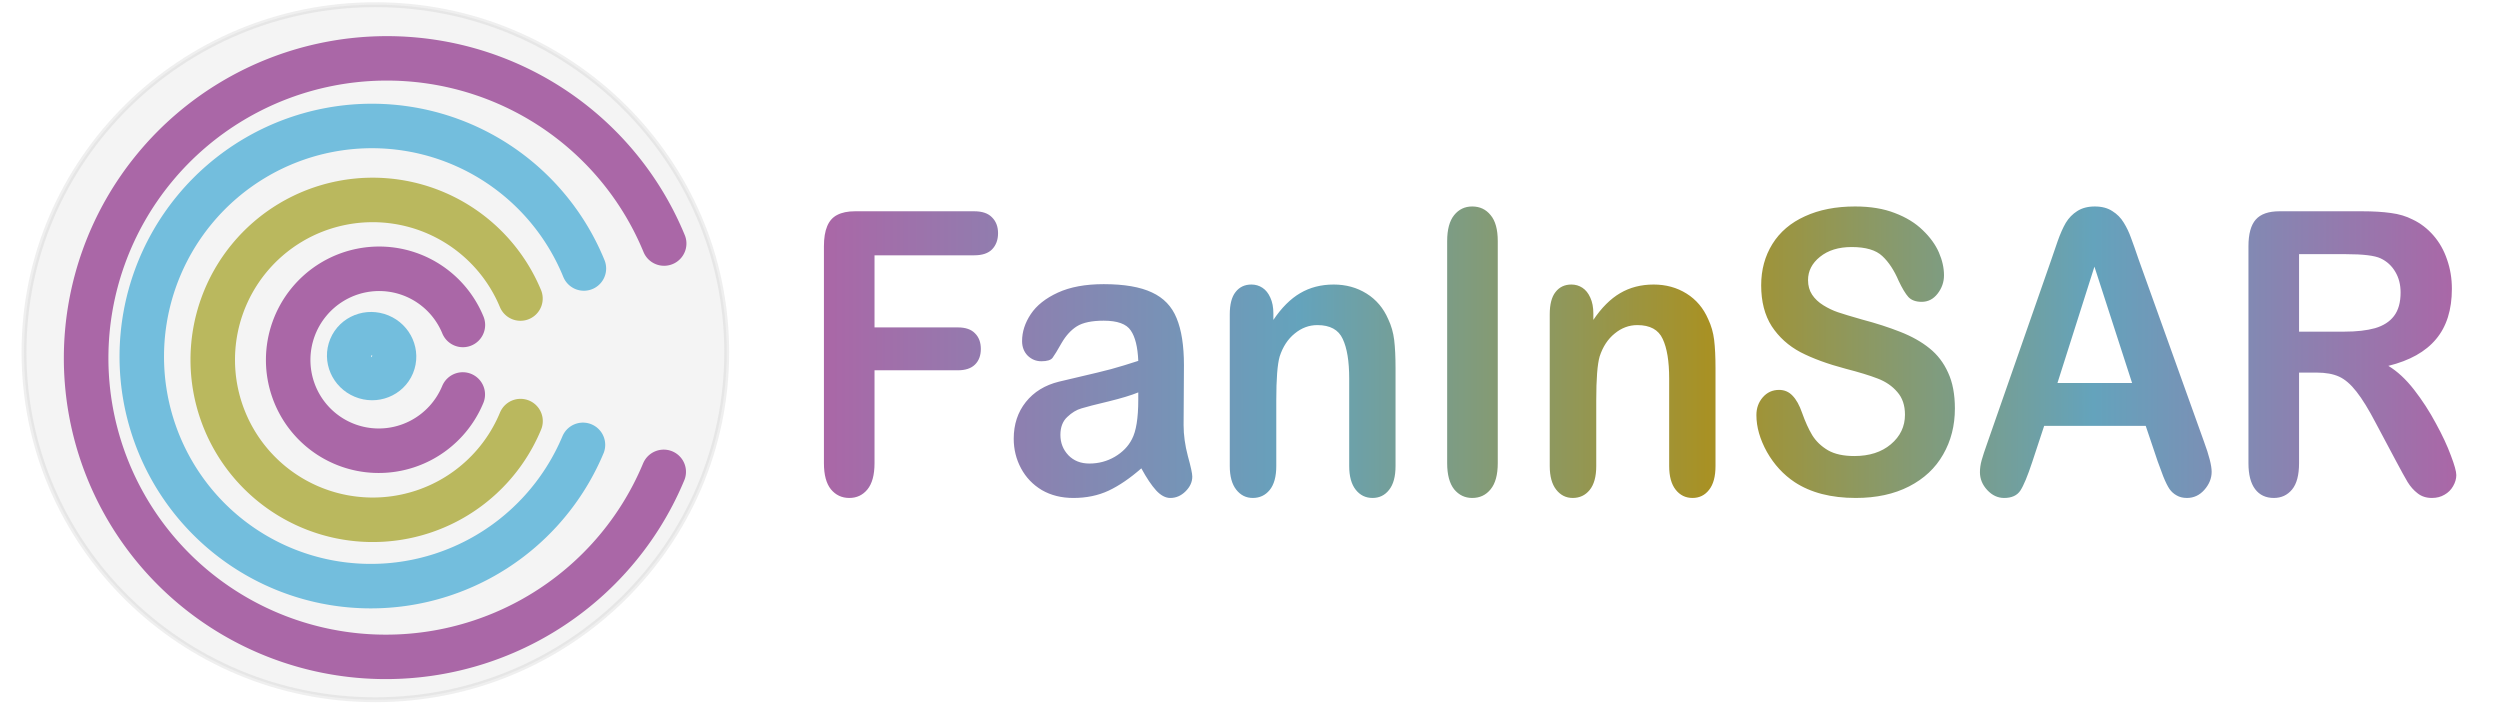 <?xml version="1.0" encoding="UTF-8" standalone="no"?>
<svg
   width="1530pt"
   height="432pt"
   viewBox="0 0 1530 432"
   version="1.1"
   id="svg11"
   sodipodi:docname="logo.svg"
   inkscape:version="1.3 (0e150ed6c4, 2023-07-21)"
   inkscape:export-filename="logo.png"
   inkscape:export-xdpi="96"
   inkscape:export-ydpi="96"
   xmlns:inkscape="http://www.inkscape.org/namespaces/inkscape"
   xmlns:sodipodi="http://sodipodi.sourceforge.net/DTD/sodipodi-0.dtd"
   xmlns:xlink="http://www.w3.org/1999/xlink"
   xmlns="http://www.w3.org/2000/svg"
   xmlns:svg="http://www.w3.org/2000/svg"
   xmlns:rdf="http://www.w3.org/1999/02/22-rdf-syntax-ns#"
   xmlns:cc="http://creativecommons.org/ns#"
   xmlns:dc="http://purl.org/dc/elements/1.1/">
  <sodipodi:namedview
     id="namedview11"
     pagecolor="#ffffff"
     bordercolor="#999999"
     borderopacity="1"
     inkscape:showpageshadow="2"
     inkscape:pageopacity="0"
     inkscape:pagecheckerboard="0"
     inkscape:deskcolor="#d1d1d1"
     inkscape:document-units="pt"
     inkscape:zoom="0.7730035"
     inkscape:cx="904.91181"
     inkscape:cy="271.02076"
     inkscape:window-width="3072"
     inkscape:window-height="1622"
     inkscape:window-x="4597"
     inkscape:window-y="-11"
     inkscape:window-maximized="1"
     inkscape:current-layer="svg11"
     showguides="true">
    <sodipodi:guide
       position="232.13,416.719"
       orientation="0,-1"
       id="guide13"
       inkscape:locked="false" />
    <sodipodi:guide
       position="226.756,258.187"
       orientation="1,0"
       id="guide14"
       inkscape:locked="false" />
    <sodipodi:guide
       position="231.039,23.771"
       orientation="0,-1"
       id="guide15"
       inkscape:locked="false" />
    <sodipodi:guide
       position="-122.614,215.03"
       orientation="0,-1"
       id="guide1"
       inkscape:locked="false" />
  </sodipodi:namedview>
  <defs
     id="defs1">
    <linearGradient
       id="linearGradient1"
       inkscape:collect="always">
      <stop
         style="stop-color:#aa67a7;stop-opacity:1;"
         offset="0.001"
         id="stop1" />
      <stop
         style="stop-color:#64a3bc;stop-opacity:1;"
         offset="0.292"
         id="stop3" />
      <stop
         style="stop-color:#a89124;stop-opacity:1;"
         offset="0.542"
         id="stop2" />
      <stop
         style="stop-color:#64a3bc;stop-opacity:1;"
         offset="0.778"
         id="stop4" />
      <stop
         style="stop-color:#aa67a7;stop-opacity:1;"
         offset="1"
         id="stop5" />
    </linearGradient>
    <style
       type="text/css"
       id="style1">*{stroke-linejoin: round; stroke-linecap: butt}</style>
    <filter
       style="color-interpolation-filters:sRGB"
       inkscape:label="Drop Shadow"
       id="filter162"
       x="-0.046"
       y="-0.046"
       width="1.111"
       height="1.111">
      <feFlood
         result="flood"
         in="SourceGraphic"
         flood-opacity="0.498"
         flood-color="rgb(0,0,0)"
         id="feFlood161" />
      <feGaussianBlur
         result="blur"
         in="SourceGraphic"
         stdDeviation="6"
         id="feGaussianBlur161" />
      <feOffset
         result="offset"
         in="blur"
         dx="6"
         dy="6"
         id="feOffset161" />
      <feComposite
         result="comp1"
         operator="in"
         in="flood"
         in2="offset"
         id="feComposite161" />
      <feComposite
         result="comp2"
         operator="over"
         in="SourceGraphic"
         in2="comp1"
         id="feComposite162" />
    </filter>
    <filter
       style="color-interpolation-filters:sRGB"
       inkscape:label="Drop Shadow"
       id="filter164"
       x="-0.127"
       y="-0.127"
       width="1.308"
       height="1.308">
      <feFlood
         result="flood"
         in="SourceGraphic"
         flood-opacity="0.498"
         flood-color="rgb(0,0,0)"
         id="feFlood162" />
      <feGaussianBlur
         result="blur"
         in="SourceGraphic"
         stdDeviation="6"
         id="feGaussianBlur162" />
      <feOffset
         result="offset"
         in="blur"
         dx="6"
         dy="6"
         id="feOffset162" />
      <feComposite
         result="comp1"
         operator="in"
         in="flood"
         in2="offset"
         id="feComposite163" />
      <feComposite
         result="comp2"
         operator="over"
         in="SourceGraphic"
         in2="comp1"
         id="feComposite164" />
    </filter>
    <filter
       style="color-interpolation-filters:sRGB"
       inkscape:label="Drop Shadow"
       id="filter169"
       x="-0.012"
       y="-0.012"
       width="1.028"
       height="1.028">
      <feFlood
         result="flood"
         in="SourceGraphic"
         flood-opacity="0.498"
         flood-color="rgb(0,0,0)"
         id="feFlood168" />
      <feGaussianBlur
         result="blur"
         in="SourceGraphic"
         stdDeviation="1"
         id="feGaussianBlur168" />
      <feOffset
         result="offset"
         in="blur"
         dx="1"
         dy="1"
         id="feOffset168" />
      <feComposite
         result="comp1"
         operator="in"
         in="flood"
         in2="offset"
         id="feComposite168" />
      <feComposite
         result="comp2"
         operator="over"
         in="SourceGraphic"
         in2="comp1"
         id="feComposite169" />
    </filter>
    <filter
       style="color-interpolation-filters:sRGB"
       inkscape:label="Drop Shadow"
       id="filter174"
       x="-0.04"
       y="-0.04"
       width="1.097"
       height="1.097">
      <feFlood
         result="flood"
         in="SourceGraphic"
         flood-opacity="0.498"
         flood-color="rgb(0,0,0)"
         id="feFlood173" />
      <feGaussianBlur
         result="blur"
         in="SourceGraphic"
         stdDeviation="3"
         id="feGaussianBlur173" />
      <feOffset
         result="offset"
         in="blur"
         dx="3"
         dy="3"
         id="feOffset173" />
      <feComposite
         result="comp1"
         operator="in"
         in="flood"
         in2="offset"
         id="feComposite173" />
      <feComposite
         result="comp2"
         operator="over"
         in="SourceGraphic"
         in2="comp1"
         id="feComposite174" />
    </filter>
    <filter
       style="color-interpolation-filters:sRGB"
       inkscape:label="Drop Shadow"
       id="filter179"
       x="-0.062"
       y="-0.062"
       width="1.146"
       height="1.146">
      <feFlood
         result="flood"
         in="SourceGraphic"
         flood-opacity="0.498"
         flood-color="rgb(0,0,0)"
         id="feFlood178" />
      <feGaussianBlur
         result="blur"
         in="SourceGraphic"
         stdDeviation="1"
         id="feGaussianBlur178" />
      <feOffset
         result="offset"
         in="blur"
         dx="1"
         dy="1"
         id="feOffset178" />
      <feComposite
         result="comp1"
         operator="in"
         in="flood"
         in2="offset"
         id="feComposite178" />
      <feComposite
         result="comp2"
         operator="over"
         in="SourceGraphic"
         in2="comp1"
         id="feComposite179" />
    </filter>
    <filter
       style="color-interpolation-filters:sRGB"
       inkscape:label="Drop Shadow"
       id="filter105"
       x="-0.071"
       y="-0.071"
       width="1.165"
       height="1.165">
      <feFlood
         result="flood"
         in="SourceGraphic"
         flood-opacity="0.498"
         flood-color="rgb(0,0,0)"
         id="feFlood103" />
      <feGaussianBlur
         result="blur"
         in="SourceGraphic"
         stdDeviation="1"
         id="feGaussianBlur103" />
      <feOffset
         result="offset"
         in="blur"
         dx="1"
         dy="1"
         id="feOffset103" />
      <feComposite
         result="comp1"
         operator="in"
         in="flood"
         in2="offset"
         id="feComposite104" />
      <feComposite
         result="comp2"
         operator="over"
         in="SourceGraphic"
         in2="comp1"
         id="feComposite105" />
    </filter>
    <clipPath
       id="p7d126f1e7e">
      <rect
         x="55.08"
         y="51.84"
         width="332.64"
         height="332.64"
         id="rect11-1" />
    </clipPath>
    <filter
       style="color-interpolation-filters:sRGB"
       inkscape:label="Drop Shadow"
       id="filter89"
       x="-0.134"
       y="-0.134"
       width="1.323"
       height="1.323">
      <feFlood
         result="flood"
         in="SourceGraphic"
         flood-opacity="0.498"
         flood-color="rgb(0,0,0)"
         id="feFlood87" />
      <feGaussianBlur
         result="blur"
         in="SourceGraphic"
         stdDeviation="6"
         id="feGaussianBlur87" />
      <feOffset
         result="offset"
         in="blur"
         dx="6"
         dy="6"
         id="feOffset87" />
      <feComposite
         result="comp1"
         operator="in"
         in="flood"
         in2="offset"
         id="feComposite88" />
      <feComposite
         result="comp2"
         operator="over"
         in="SourceGraphic"
         in2="comp1"
         id="feComposite89" />
    </filter>
    <clipPath
       id="clipPath1">
      <rect
         x="55.08"
         y="51.84"
         width="332.64"
         height="332.64"
         id="rect1" />
    </clipPath>
    <filter
       style="color-interpolation-filters:sRGB"
       inkscape:label="Drop Shadow"
       id="filter97"
       x="-0.04"
       y="-0.04"
       width="1.091"
       height="1.091">
      <feFlood
         result="flood"
         in="SourceGraphic"
         flood-opacity="0.498"
         flood-color="rgb(0,0,0)"
         id="feFlood96" />
      <feGaussianBlur
         result="blur"
         in="SourceGraphic"
         stdDeviation="2.87"
         id="feGaussianBlur96" />
      <feOffset
         result="offset"
         in="blur"
         dx="2"
         dy="2"
         id="feOffset96" />
      <feComposite
         result="comp1"
         operator="in"
         in="flood"
         in2="offset"
         id="feComposite96" />
      <feComposite
         result="comp2"
         operator="over"
         in="SourceGraphic"
         in2="comp1"
         id="feComposite97" />
    </filter>
    <clipPath
       id="clipPath2">
      <rect
         x="55.08"
         y="51.84"
         width="332.64"
         height="332.64"
         id="rect2" />
    </clipPath>
    <filter
       style="color-interpolation-filters:sRGB"
       inkscape:label="Drop Shadow"
       id="filter103"
       x="-0.01"
       y="-0.01"
       width="1.024"
       height="1.024">
      <feFlood
         result="flood"
         in="SourceGraphic"
         flood-opacity="0.498"
         flood-color="rgb(0,0,0)"
         id="feFlood102" />
      <feGaussianBlur
         result="blur"
         in="SourceGraphic"
         stdDeviation="1"
         id="feGaussianBlur102" />
      <feOffset
         result="offset"
         in="blur"
         dx="1"
         dy="1"
         id="feOffset102" />
      <feComposite
         result="comp1"
         operator="in"
         in="flood"
         in2="offset"
         id="feComposite102" />
      <feComposite
         result="comp2"
         operator="over"
         in="SourceGraphic"
         in2="comp1"
         id="feComposite103" />
    </filter>
    <clipPath
       id="clipPath3">
      <rect
         x="55.08"
         y="51.84"
         width="332.64"
         height="332.64"
         id="rect3" />
    </clipPath>
    <filter
       style="color-interpolation-filters:sRGB"
       inkscape:label="Drop Shadow"
       id="filter87"
       x="-0.047"
       y="-0.047"
       width="1.113"
       height="1.113">
      <feFlood
         result="flood"
         in="SourceGraphic"
         flood-opacity="0.498"
         flood-color="rgb(0,0,0)"
         id="feFlood86" />
      <feGaussianBlur
         result="blur"
         in="SourceGraphic"
         stdDeviation="6"
         id="feGaussianBlur86" />
      <feOffset
         result="offset"
         in="blur"
         dx="6"
         dy="6"
         id="feOffset86" />
      <feComposite
         result="comp1"
         operator="in"
         in="flood"
         in2="offset"
         id="feComposite86" />
      <feComposite
         result="comp2"
         operator="over"
         in="SourceGraphic"
         in2="comp1"
         id="feComposite87" />
    </filter>
    <clipPath
       id="clipPath4">
      <rect
         x="55.08"
         y="51.84"
         width="332.64"
         height="332.64"
         id="rect4" />
    </clipPath>
    <clipPath
       id="clipPath5">
      <rect
         x="55.08"
         y="51.84"
         width="332.64"
         height="332.64"
         id="rect5" />
    </clipPath>
    <clipPath
       id="clipPath6">
      <rect
         x="55.08"
         y="51.84"
         width="332.64"
         height="332.64"
         id="rect6" />
    </clipPath>
    <filter
       style="color-interpolation-filters:sRGB"
       inkscape:label="Drop Shadow"
       id="filter15"
       x="-0.076"
       y="-0.076"
       width="1.169"
       height="1.155">
      <feFlood
         result="flood"
         in="SourceGraphic"
         flood-opacity="0.498"
         flood-color="rgb(0,0,0)"
         id="feFlood14" />
      <feGaussianBlur
         result="blur"
         in="SourceGraphic"
         stdDeviation="6"
         id="feGaussianBlur14" />
      <feOffset
         result="offset"
         in="blur"
         dx="6"
         dy="1"
         id="feOffset14" />
      <feComposite
         result="comp1"
         operator="in"
         in="flood"
         in2="offset"
         id="feComposite14" />
      <feComposite
         result="comp2"
         operator="over"
         in="SourceGraphic"
         in2="comp1"
         id="feComposite15" />
    </filter>
    <filter
       style="color-interpolation-filters:sRGB"
       inkscape:label="Drop Shadow"
       id="filter17"
       x="-0.252"
       y="-0.251"
       width="1.558"
       height="1.512">
      <feFlood
         result="flood"
         in="SourceGraphic"
         flood-opacity="0.498"
         flood-color="rgb(0,0,0)"
         id="feFlood15" />
      <feGaussianBlur
         result="blur"
         in="SourceGraphic"
         stdDeviation="6"
         id="feGaussianBlur15" />
      <feOffset
         result="offset"
         in="blur"
         dx="6"
         dy="1"
         id="feOffset15" />
      <feComposite
         result="comp1"
         operator="in"
         in="flood"
         in2="offset"
         id="feComposite16" />
      <feComposite
         result="comp2"
         operator="over"
         in="SourceGraphic"
         in2="comp1"
         id="feComposite17" />
    </filter>
    <filter
       style="color-interpolation-filters:sRGB"
       inkscape:label="Drop Shadow"
       id="filter21"
       x="-0.057"
       y="-0.057"
       width="1.118"
       height="1.117">
      <feFlood
         result="flood"
         in="SourceGraphic"
         flood-opacity="0.498"
         flood-color="rgb(0,0,0)"
         id="feFlood20" />
      <feGaussianBlur
         result="blur"
         in="SourceGraphic"
         stdDeviation="1"
         id="feGaussianBlur20" />
      <feOffset
         result="offset"
         in="blur"
         dx="1"
         dy="1"
         id="feOffset20" />
      <feComposite
         result="comp1"
         operator="in"
         in="flood"
         in2="offset"
         id="feComposite20" />
      <feComposite
         result="comp2"
         operator="over"
         in="SourceGraphic"
         in2="comp1"
         id="feComposite21" />
    </filter>
    <filter
       style="color-interpolation-filters:sRGB"
       inkscape:label="Drop Shadow"
       id="filter26"
       x="-0.1"
       y="-0.1"
       width="1.213"
       height="1.213">
      <feFlood
         result="flood"
         in="SourceGraphic"
         flood-opacity="0.498"
         flood-color="rgb(0,0,0)"
         id="feFlood25" />
      <feGaussianBlur
         result="blur"
         in="SourceGraphic"
         stdDeviation="2.5"
         id="feGaussianBlur25" />
      <feOffset
         result="offset"
         in="blur"
         dx="2.5"
         dy="2.5"
         id="feOffset25" />
      <feComposite
         result="comp1"
         operator="in"
         in="flood"
         in2="offset"
         id="feComposite25" />
      <feComposite
         result="comp2"
         operator="over"
         in="SourceGraphic"
         in2="comp1"
         id="feComposite26" />
    </filter>
    <linearGradient
       inkscape:collect="always"
       xlink:href="#linearGradient1"
       id="linearGradient7"
       x1="532.198"
       y1="-96.629"
       x2="1593.476"
       y2="-96.629"
       gradientUnits="userSpaceOnUse"
       gradientTransform="matrix(0.941,0,0,1.062,3.262,318.207)" />
    <filter
       style="color-interpolation-filters:sRGB;"
       inkscape:label="Drop Shadow"
       id="filter10"
       x="-0.599"
       y="-0.62"
       width="2.234"
       height="2.277">
      <feFlood
         result="flood"
         in="SourceGraphic"
         flood-opacity="0.498"
         flood-color="rgb(0,0,0)"
         id="feFlood9" />
      <feGaussianBlur
         result="blur"
         in="SourceGraphic"
         stdDeviation="1"
         id="feGaussianBlur9" />
      <feOffset
         result="offset"
         in="blur"
         dx="1"
         dy="1"
         id="feOffset9" />
      <feComposite
         result="comp1"
         operator="in"
         in="flood"
         in2="offset"
         id="feComposite9" />
      <feComposite
         result="comp2"
         operator="over"
         in="SourceGraphic"
         in2="comp1"
         id="feComposite10" />
    </filter>
    <filter
       style="color-interpolation-filters:sRGB"
       inkscape:label="Drop Shadow"
       id="filter105-5"
       x="-0.071"
       y="-0.071"
       width="1.165"
       height="1.165">
      <feFlood
         result="flood"
         in="SourceGraphic"
         flood-opacity="0.498"
         flood-color="rgb(0,0,0)"
         id="feFlood103-7" />
      <feGaussianBlur
         result="blur"
         in="SourceGraphic"
         stdDeviation="1"
         id="feGaussianBlur103-4" />
      <feOffset
         result="offset"
         in="blur"
         dx="1"
         dy="1"
         id="feOffset103-4" />
      <feComposite
         result="comp1"
         operator="in"
         in="flood"
         in2="offset"
         id="feComposite104-4" />
      <feComposite
         result="comp2"
         operator="over"
         in="SourceGraphic"
         in2="comp1"
         id="feComposite105-7" />
    </filter>
    <filter
       style="color-interpolation-filters:sRGB"
       inkscape:label="Drop Shadow"
       id="filter17-3"
       x="-0.252"
       y="-0.251"
       width="1.558"
       height="1.512">
      <feFlood
         result="flood"
         in="SourceGraphic"
         flood-opacity="0.498"
         flood-color="rgb(0,0,0)"
         id="feFlood15-3" />
      <feGaussianBlur
         result="blur"
         in="SourceGraphic"
         stdDeviation="6"
         id="feGaussianBlur15-8" />
      <feOffset
         result="offset"
         in="blur"
         dx="6"
         dy="1"
         id="feOffset15-2" />
      <feComposite
         result="comp1"
         operator="in"
         in="flood"
         in2="offset"
         id="feComposite16-7" />
      <feComposite
         result="comp2"
         operator="over"
         in="SourceGraphic"
         in2="comp1"
         id="feComposite17-6" />
    </filter>
    <filter
       style="color-interpolation-filters:sRGB"
       inkscape:label="Drop Shadow"
       id="filter26-7"
       x="-0.1"
       y="-0.1"
       width="1.213"
       height="1.213">
      <feFlood
         result="flood"
         in="SourceGraphic"
         flood-opacity="0.498"
         flood-color="rgb(0,0,0)"
         id="feFlood25-7" />
      <feGaussianBlur
         result="blur"
         in="SourceGraphic"
         stdDeviation="2.5"
         id="feGaussianBlur25-6" />
      <feOffset
         result="offset"
         in="blur"
         dx="2.5"
         dy="2.5"
         id="feOffset25-4" />
      <feComposite
         result="comp1"
         operator="in"
         in="flood"
         in2="offset"
         id="feComposite25-1" />
      <feComposite
         result="comp2"
         operator="over"
         in="SourceGraphic"
         in2="comp1"
         id="feComposite26-4" />
    </filter>
    <filter
       style="color-interpolation-filters:sRGB"
       inkscape:label="Drop Shadow"
       id="filter21-6"
       x="-0.057"
       y="-0.057"
       width="1.118"
       height="1.117">
      <feFlood
         result="flood"
         in="SourceGraphic"
         flood-opacity="0.498"
         flood-color="rgb(0,0,0)"
         id="feFlood20-7" />
      <feGaussianBlur
         result="blur"
         in="SourceGraphic"
         stdDeviation="1"
         id="feGaussianBlur20-0" />
      <feOffset
         result="offset"
         in="blur"
         dx="1"
         dy="1"
         id="feOffset20-9" />
      <feComposite
         result="comp1"
         operator="in"
         in="flood"
         in2="offset"
         id="feComposite20-5" />
      <feComposite
         result="comp2"
         operator="over"
         in="SourceGraphic"
         in2="comp1"
         id="feComposite21-7" />
    </filter>
    <filter
       style="color-interpolation-filters:sRGB"
       inkscape:label="Drop Shadow"
       id="filter10-0"
       x="-0.599"
       y="-0.62"
       width="2.234"
       height="2.277">
      <feFlood
         result="flood"
         in="SourceGraphic"
         flood-opacity="0.498"
         flood-color="rgb(0,0,0)"
         id="feFlood9-8" />
      <feGaussianBlur
         result="blur"
         in="SourceGraphic"
         stdDeviation="1"
         id="feGaussianBlur9-1" />
      <feOffset
         result="offset"
         in="blur"
         dx="1"
         dy="1"
         id="feOffset9-0" />
      <feComposite
         result="comp1"
         operator="in"
         in="flood"
         in2="offset"
         id="feComposite9-9" />
      <feComposite
         result="comp2"
         operator="over"
         in="SourceGraphic"
         in2="comp1"
         id="feComposite10-8" />
    </filter>
    <filter
       style="color-interpolation-filters:sRGB"
       inkscape:label="Drop Shadow"
       id="filter15-1"
       x="-0.076"
       y="-0.076"
       width="1.169"
       height="1.155">
      <feFlood
         result="flood"
         in="SourceGraphic"
         flood-opacity="0.498"
         flood-color="rgb(0,0,0)"
         id="feFlood14-7" />
      <feGaussianBlur
         result="blur"
         in="SourceGraphic"
         stdDeviation="6"
         id="feGaussianBlur14-0" />
      <feOffset
         result="offset"
         in="blur"
         dx="6"
         dy="1"
         id="feOffset14-2" />
      <feComposite
         result="comp1"
         operator="in"
         in="flood"
         in2="offset"
         id="feComposite14-6" />
      <feComposite
         result="comp2"
         operator="over"
         in="SourceGraphic"
         in2="comp1"
         id="feComposite15-4" />
    </filter>
  </defs>
  <defs
     id="defs11">
    <clipPath
       id="pe4b23107bf">
      <rect
         x="55.08"
         y="51.84"
         width="332.64"
         height="332.64"
         id="rect11" />
    </clipPath>
  </defs>
  <g
     id="g7"
     sodipodi:insensitive="true"
     style="display:none">
    <g
       id="patch_3"
       style="fill:#ab69a8;fill-opacity:1;stroke:none;stroke-linecap:butt;stroke-linejoin:round;filter:url(#filter89)"
       transform="matrix(1.282,0,0,1.286,-57.345,-67.771)">
      <path
         d="m 275.221,218.16 c 0,-7.068 -1.392,-14.067 -4.097,-20.596 -2.705,-6.53 -6.669,-12.463 -11.667,-17.461 -4.998,-4.998 -10.931,-8.962 -17.461,-11.667 -6.53,-2.705 -13.529,-4.097 -20.596,-4.097 -7.068,0 -14.067,1.392 -20.596,4.097 -6.53,2.705 -12.463,6.669 -17.461,11.667 -4.998,4.998 -8.962,10.931 -11.667,17.461 -2.705,6.53 -4.097,13.529 -4.097,20.596 0,7.068 1.392,14.067 4.097,20.596 2.705,6.53 6.669,12.463 11.667,17.461 4.998,4.998 10.931,8.962 17.461,11.667 6.53,2.705 13.529,4.097 20.596,4.097 7.068,0 14.067,-1.392 20.596,-4.097 6.53,-2.705 12.463,-6.669 17.461,-11.667 4.998,-4.998 8.962,-10.931 11.667,-17.461 2.705,-6.53 4.097,-13.529 4.097,-20.596 m -20.557,0 c 0,4.368 -0.86,8.694 -2.532,12.73 -1.672,4.036 -4.122,7.703 -7.211,10.792 -3.089,3.089 -6.756,5.539 -10.792,7.211 -4.036,1.672 -8.361,2.532 -12.73,2.532 -4.368,0 -8.694,-0.86 -12.73,-2.532 -4.036,-1.672 -7.703,-4.122 -10.792,-7.211 -3.089,-3.089 -5.539,-6.756 -7.211,-10.792 -1.672,-4.036 -2.532,-8.361 -2.532,-12.73 0,-4.368 0.86,-8.694 2.532,-12.73 1.672,-4.036 4.122,-7.703 7.211,-10.792 3.089,-3.089 6.756,-5.539 10.792,-7.211 4.036,-1.672 8.361,-2.532 12.73,-2.532 4.368,0 8.694,0.86 12.73,2.532 4.036,1.672 7.703,4.122 10.792,7.211 3.089,3.089 5.539,6.756 7.211,10.792 1.672,4.036 2.532,8.361 2.532,12.73 z"
         clip-path="url(#p7d126f1e7e)"
         style="fill:#ab69a8;fill-opacity:1;stroke:none;stroke-linecap:butt;stroke-linejoin:miter"
         id="path3" />
    </g>
    <g
       id="patch_4"
       style="fill:#bab85e;fill-opacity:1;stroke:none;stroke-linecap:butt;stroke-linejoin:round;filter:url(#filter97)"
       transform="matrix(1.282,0,0,1.286,-57.345,-67.771)">
      <path
         d="m 308.485,218.16 c 0,-11.436 -2.253,-22.761 -6.629,-33.326 -4.376,-10.565 -10.791,-20.166 -18.878,-28.252 -8.086,-8.086 -17.687,-14.501 -28.252,-18.878 -10.565,-4.376 -21.89,-6.629 -33.326,-6.629 -11.436,0 -22.761,2.253 -33.326,6.629 -10.565,4.376 -20.166,10.791 -28.252,18.878 -8.086,8.086 -14.501,17.687 -18.878,28.252 -4.376,10.565 -6.629,21.89 -6.629,33.326 0,11.436 2.253,22.761 6.629,33.326 4.376,10.565 10.791,20.166 18.878,28.252 8.086,8.086 17.687,14.501 28.252,18.878 10.565,4.376 21.89,6.629 33.326,6.629 11.436,0 22.761,-2.253 33.326,-6.629 10.565,-4.376 20.166,-10.791 28.252,-18.878 8.086,-8.086 14.501,-17.687 18.878,-28.252 4.376,-10.565 6.629,-21.89 6.629,-33.326 m -20.557,0 c 0,8.736 -1.721,17.388 -5.064,25.459 -3.343,8.071 -8.244,15.406 -14.421,21.583 -6.178,6.178 -13.512,11.078 -21.583,14.421 -8.071,3.343 -16.723,5.064 -25.459,5.064 -8.736,0 -17.388,-1.721 -25.459,-5.064 -8.071,-3.343 -15.406,-8.244 -21.583,-14.421 -6.178,-6.178 -11.078,-13.512 -14.421,-21.583 -3.343,-8.071 -5.064,-16.723 -5.064,-25.459 0,-8.736 1.721,-17.388 5.064,-25.459 3.343,-8.071 8.244,-15.406 14.421,-21.583 6.178,-6.178 13.512,-11.078 21.583,-14.421 8.071,-3.343 16.723,-5.064 25.459,-5.064 8.736,0 17.388,1.721 25.459,5.064 8.071,3.343 15.406,8.244 21.583,14.421 6.178,6.178 11.078,13.512 14.421,21.583 3.343,8.071 5.064,16.723 5.064,25.459 z"
         clip-path="url(#p7d126f1e7e)"
         style="fill:#bab85e;fill-opacity:1;stroke:none;stroke-linecap:butt;stroke-linejoin:miter"
         id="path4" />
    </g>
    <g
       id="patch_5"
       style="fill:#74bfdf;fill-opacity:1;stroke:none;stroke-linecap:butt;stroke-linejoin:round;filter:url(#filter103)"
       transform="matrix(1.282,0,0,1.286,-57.345,-67.771)">
      <path
         d="m 341.749,218.16 c 0,-15.804 -3.113,-31.455 -9.161,-46.056 -6.048,-14.601 -14.913,-27.869 -26.088,-39.044 -11.175,-11.175 -24.443,-20.04 -39.044,-26.088 -14.601,-6.048 -30.252,-9.161 -46.056,-9.161 -15.804,0 -31.455,3.113 -46.056,9.161 -14.601,6.048 -27.869,14.913 -39.044,26.088 -11.175,11.175 -20.04,24.443 -26.088,39.044 -6.048,14.601 -9.161,30.252 -9.161,46.056 0,15.804 3.113,31.455 9.161,46.056 6.048,14.601 14.913,27.869 26.088,39.044 11.175,11.175 24.443,20.04 39.044,26.088 14.601,6.048 30.252,9.161 46.056,9.161 15.804,0 31.455,-3.113 46.056,-9.161 14.601,-6.048 27.869,-14.913 39.044,-26.088 11.175,-11.175 20.04,-24.443 26.088,-39.044 6.048,-14.601 9.161,-30.252 9.161,-46.056 m -20.557,0 c 0,13.105 -2.581,26.082 -7.596,38.189 -5.015,12.107 -12.366,23.109 -21.632,32.375 -9.266,9.266 -20.268,16.617 -32.375,21.632 -12.107,5.015 -25.084,7.596 -38.189,7.596 -13.105,0 -26.082,-2.581 -38.189,-7.596 -12.107,-5.015 -23.109,-12.366 -32.375,-21.632 -9.266,-9.266 -16.617,-20.268 -21.632,-32.375 -5.015,-12.107 -7.596,-25.084 -7.596,-38.189 0,-13.105 2.581,-26.082 7.596,-38.189 5.015,-12.107 12.366,-23.109 21.632,-32.375 9.266,-9.266 20.268,-16.617 32.375,-21.632 12.107,-5.015 25.084,-7.596 38.189,-7.596 13.105,0 26.082,2.581 38.189,7.596 12.107,5.015 23.109,12.366 32.375,21.632 9.266,9.266 16.617,20.268 21.632,32.375 5.015,12.107 7.596,25.084 7.596,38.189 z"
         clip-path="url(#p7d126f1e7e)"
         style="fill:#74bfdf;fill-opacity:1;stroke:none;stroke-linecap:butt;stroke-linejoin:miter"
         id="path5" />
    </g>
    <g
       id="patch_6"
       style="fill:#aa67a7;fill-opacity:1;stroke:none;stroke-linecap:butt;stroke-linejoin:round;filter:url(#filter87)"
       transform="matrix(1.282,0,0,1.286,-57.345,-67.771)">
      <path
         d="m 375.013,218.16 c 0,-20.172 -3.974,-40.148 -11.693,-58.785 C 355.6,140.738 344.285,123.803 330.021,109.539 315.757,95.275 298.822,83.96 280.185,76.24 261.548,68.52 241.572,64.547 221.4,64.547 c -20.172,0 -40.148,3.974 -58.785,11.693 -18.637,7.72 -35.572,19.035 -49.836,33.299 -14.264,14.264 -25.58,31.199 -33.299,49.836 -7.72,18.637 -11.693,38.613 -11.693,58.785 0,20.172 3.974,40.148 11.693,58.785 7.72,18.637 19.035,35.572 33.299,49.836 14.264,14.264 31.199,25.58 49.836,33.299 18.637,7.72 38.613,11.693 58.785,11.693 20.172,0 40.148,-3.974 58.785,-11.693 18.637,-7.72 35.572,-19.035 49.836,-33.299 14.264,-14.264 25.58,-31.199 33.299,-49.836 7.72,-18.637 11.693,-38.613 11.693,-58.785 m -20.557,0 c 0,17.473 -3.442,34.776 -10.128,50.918 -6.687,16.143 -16.488,30.811 -28.843,43.166 -12.355,12.355 -27.024,22.156 -43.166,28.843 -16.143,6.687 -33.446,10.128 -50.918,10.128 -17.473,0 -34.776,-3.442 -50.918,-10.128 C 154.339,334.401 139.67,324.6 127.315,312.245 114.96,299.89 105.159,285.221 98.472,269.078 91.786,252.936 88.344,235.633 88.344,218.16 c 0,-17.473 3.442,-34.776 10.128,-50.918 C 105.159,151.099 114.96,136.43 127.315,124.075 139.67,111.72 154.339,101.919 170.482,95.232 186.624,88.546 203.927,85.104 221.4,85.104 c 17.473,0 34.776,3.442 50.918,10.128 16.143,6.687 30.811,16.488 43.166,28.843 12.355,12.355 22.156,27.024 28.843,43.166 6.687,16.143 10.128,33.446 10.128,50.918 z"
         clip-path="url(#p7d126f1e7e)"
         style="fill:#aa67a7;fill-opacity:1;stroke:none;stroke-linecap:butt;stroke-linejoin:miter"
         id="path6" />
    </g>
    <g
       id="patch_10"
       style="stroke-linecap:butt;stroke-linejoin:round"
       transform="matrix(1.282,0,0,1.286,-57.345,-67.771)">
      <path
         d="m 508.069,218.16 c 0,-37.645 -7.415,-74.924 -21.821,-109.704 C 471.842,73.677 450.725,42.073 424.106,15.454 397.487,-11.165 365.883,-32.282 331.104,-46.688 296.324,-61.094 259.045,-68.509 221.4,-68.509 c -37.645,0 -74.924,7.415 -109.704,21.821 -34.779,14.406 -66.383,35.523 -93.002,62.142 -26.619,26.619 -47.736,58.223 -62.142,93.002 -14.406,34.779 -21.821,72.058 -21.821,109.704 0,37.645 7.415,74.924 21.821,109.704 14.406,34.779 35.523,66.383 62.142,93.002 26.619,26.619 58.223,47.736 93.002,62.142 34.779,14.406 72.058,21.821 109.704,21.821 37.645,0 74.924,-7.415 109.704,-21.821 34.779,-14.406 66.383,-35.523 93.002,-62.142 26.619,-26.619 47.736,-58.223 62.142,-93.002 14.406,-34.779 21.821,-72.058 21.821,-109.704 m -20.557,0 c 0,34.946 -6.883,69.551 -20.257,101.837 -13.373,32.285 -32.976,61.623 -57.686,86.333 -24.71,24.71 -54.048,44.313 -86.333,57.686 C 290.951,477.389 256.346,484.272 221.4,484.272 c -34.946,0 -69.551,-6.883 -101.837,-20.257 C 87.278,450.642 57.941,431.04 33.23,406.33 8.52,381.619 -11.082,352.282 -24.455,319.997 -37.828,287.711 -44.712,253.106 -44.712,218.16 c 0,-34.946 6.884,-69.551 20.257,-101.837 C -11.082,84.038 8.52,54.701 33.23,29.99 57.941,5.28 87.278,-14.322 119.563,-27.695 151.849,-41.068 186.454,-47.952 221.4,-47.952 c 34.946,0 69.551,6.884 101.837,20.257 32.285,13.373 61.623,32.976 86.333,57.686 24.71,24.71 44.313,54.048 57.686,86.333 C 480.628,148.609 487.512,183.214 487.512,218.16 Z"
         clip-path="url(#p7d126f1e7e)"
         style="fill:#e1bd17;stroke:#e1bd17;stroke-linecap:butt;stroke-linejoin:miter"
         id="path10" />
    </g>
    <g
       id="patch_11"
       style="stroke-linecap:butt;stroke-linejoin:round"
       transform="matrix(1.282,0,0,1.286,-57.345,-67.771)">
      <path
         d="m 541.333,218.16 c 0,-42.013 -8.276,-83.618 -24.353,-122.433 C 500.902,56.912 477.335,21.641 447.627,-8.067 417.919,-37.775 382.648,-61.342 343.833,-77.42 305.018,-93.497 263.413,-101.773 221.4,-101.773 c -42.013,0 -83.618,8.276 -122.433,24.353 -38.815,16.078 -74.086,39.645 -103.794,69.353 -29.708,29.708 -53.275,64.979 -69.353,103.794 C -90.257,134.542 -98.533,176.147 -98.533,218.16 c 0,42.013 8.276,83.618 24.353,122.433 16.078,38.815 39.645,74.086 69.353,103.794 29.708,29.708 64.979,53.275 103.794,69.353 38.815,16.078 80.42,24.353 122.433,24.353 42.013,0 83.618,-8.276 122.433,-24.353 38.815,-16.078 74.086,-39.645 103.794,-69.353 29.708,-29.708 53.275,-64.979 69.353,-103.794 16.078,-38.815 24.353,-80.42 24.353,-122.433 m -20.557,0 c 0,39.314 -7.744,78.245 -22.789,114.566 -15.045,36.321 -37.098,69.326 -64.897,97.125 -27.799,27.799 -60.803,49.852 -97.125,64.897 C 299.645,509.792 260.714,517.536 221.4,517.536 c -39.314,0 -78.245,-7.744 -114.566,-22.789 C 70.513,479.703 37.508,457.65 9.709,429.851 -18.09,402.052 -40.143,369.047 -55.187,332.726 -70.232,296.405 -77.976,257.474 -77.976,218.16 c 0,-39.314 7.744,-78.245 22.789,-114.566 C -40.143,67.273 -18.09,34.268 9.709,6.469 37.508,-21.33 70.513,-43.383 106.834,-58.427 143.155,-73.472 182.086,-81.216 221.4,-81.216 c 39.314,0 78.245,7.744 114.566,22.789 36.321,15.045 69.326,37.098 97.125,64.897 27.799,27.799 49.852,60.803 64.897,97.125 15.045,36.321 22.789,75.253 22.789,114.566 z"
         clip-path="url(#p7d126f1e7e)"
         style="fill:#74bfdf;stroke:#74bfdf;stroke-linecap:butt;stroke-linejoin:miter"
         id="path11" />
    </g>
  </g>
  <path
     d="m 596.208,156.25 h -60.999 v 44.127 h 50.989 q 7.09,0 10.531,3.648 3.545,3.53 3.545,9.531 0,6.001 -3.545,9.531 -3.545,3.53 -10.531,3.53 h -50.989 v 56.835 q 0,10.826 -4.379,16.121 -4.275,5.178 -11.053,5.178 -6.882,0 -11.261,-5.295 -4.275,-5.295 -4.275,-16.003 v -132.734 q 0,-7.531 1.981,-12.238 1.981,-4.825 6.152,-6.943 4.275,-2.236 10.844,-2.236 h 72.99 q 7.403,0 10.948,3.765 3.649,3.648 3.649,9.649 0,6.119 -3.649,9.884 -3.545,3.648 -10.948,3.648 z m 102.29,130.38 q -10.323,9.061 -20.02,13.65 -9.593,4.472 -21.584,4.472 -10.948,0 -19.29,-4.825 -8.237,-4.942 -12.721,-13.297 -4.484,-8.355 -4.484,-18.121 0,-13.179 7.403,-22.475 7.403,-9.296 20.333,-12.473 2.711,-0.706 13.451,-3.177 10.74,-2.471 18.352,-4.472 7.716,-2.118 16.683,-5.06 -0.521,-12.709 -4.588,-18.592 -3.962,-6.001 -16.579,-6.001 -10.844,0 -16.371,3.412 -5.422,3.412 -9.384,10.237 -3.858,6.825 -5.526,9.061 -1.564,2.118 -6.882,2.118 -4.796,0 -8.342,-3.412 -3.441,-3.53 -3.441,-8.943 0,-8.472 5.318,-16.474 5.318,-8.002 16.579,-13.179 11.261,-5.178 28.049,-5.178 18.769,0 29.509,5.06 10.74,4.942 15.119,15.768 4.484,10.826 4.484,28.712 0,11.296 -0.104,19.181 0,7.884 -0.104,17.533 0,9.061 2.607,18.945 2.711,9.767 2.711,12.591 0,4.942 -4.171,9.061 -4.067,4.001 -9.28,4.001 -4.379,0 -8.655,-4.589 -4.275,-4.707 -9.072,-13.532 z m -1.877,-46.48 q -6.256,2.589 -18.247,5.531 -11.887,2.824 -16.475,4.236 -4.588,1.294 -8.759,5.295 -4.171,3.883 -4.171,10.943 0,7.296 4.901,12.473 4.901,5.06 12.825,5.06 8.446,0 15.536,-4.119 7.195,-4.236 10.531,-10.826 3.858,-7.296 3.858,-24.005 z m 82.687,-48.245 v 3.883 q 7.508,-11.179 16.371,-16.356 8.967,-5.295 20.541,-5.295 11.261,0 20.124,5.531 8.863,5.531 13.242,15.65 2.815,5.884 3.65,12.709 0.834,6.825 0.834,17.415 v 59.777 q 0,9.649 -3.962,14.591 -3.858,4.942 -10.114,4.942 -6.361,0 -10.323,-5.06 -3.962,-5.06 -3.962,-14.474 v -53.541 q 0,-15.886 -3.962,-24.24 -3.858,-8.472 -15.536,-8.472 -7.612,0 -13.868,5.178 -6.256,5.06 -9.176,14.003 -2.085,7.178 -2.085,26.829 v 40.244 q 0,9.767 -4.067,14.709 -3.962,4.825 -10.323,4.825 -6.152,0 -10.114,-5.06 -3.962,-5.06 -3.962,-14.474 v -92.843 q 0,-9.178 3.545,-13.65 3.545,-4.589 9.697,-4.589 3.754,0 6.778,2 3.024,2 4.796,6.001 1.877,4.001 1.877,9.767 z m 106.357,91.549 V 147.542 q 0,-10.59 4.275,-15.886 4.275,-5.295 11.053,-5.295 6.986,0 11.261,5.295 4.379,5.178 4.379,15.886 v 135.911 q 0,10.708 -4.379,16.003 -4.275,5.295 -11.261,5.295 -6.673,0 -11.053,-5.295 -4.275,-5.413 -4.275,-16.003 z m 89.465,-91.549 v 3.883 q 7.508,-11.179 16.371,-16.356 8.967,-5.295 20.541,-5.295 11.261,0 20.124,5.531 8.863,5.531 13.242,15.65 2.815,5.884 3.65,12.709 0.834,6.825 0.834,17.415 v 59.777 q 0,9.649 -3.962,14.591 -3.858,4.942 -10.114,4.942 -6.361,0 -10.323,-5.06 -3.962,-5.06 -3.962,-14.474 v -53.541 q 0,-15.886 -3.962,-24.24 -3.858,-8.472 -15.536,-8.472 -7.612,0 -13.868,5.178 -6.256,5.06 -9.176,14.003 -2.085,7.178 -2.085,26.829 v 40.244 q 0,9.767 -4.067,14.709 -3.962,4.825 -10.323,4.825 -6.152,0 -10.114,-5.06 -3.962,-5.06 -3.962,-14.474 v -92.843 q 0,-9.178 3.545,-13.65 3.545,-4.589 9.697,-4.589 3.754,0 6.778,2 3.024,2 4.796,6.001 1.877,4.001 1.877,9.767 z m 221.264,58.13 q 0,15.65 -7.195,28.124 -7.09,12.473 -20.854,19.534 -13.764,7.06 -32.637,7.06 -22.627,0 -37.329,-9.649 -10.427,-6.943 -16.996,-18.474 -6.465,-11.65 -6.465,-22.593 0,-6.354 3.858,-10.826 3.962,-4.589 10.01,-4.589 4.901,0 8.238,3.53 3.441,3.53 5.839,10.473 2.92,8.237 6.256,13.768 3.441,5.531 9.593,9.178 6.152,3.53 16.162,3.53 13.764,0 22.314,-7.178 8.655,-7.296 8.655,-18.121 0,-8.59 -4.692,-13.885 -4.588,-5.413 -11.991,-8.237 -7.299,-2.824 -19.603,-6.001 -16.475,-4.354 -27.632,-10.12 -11.053,-5.884 -17.622,-15.886 -6.465,-10.12 -6.465,-25.064 0,-14.238 6.882,-25.299 6.882,-11.061 19.916,-16.945 13.034,-6.001 30.656,-6.001 14.077,0 24.295,4.001 10.323,3.883 17.1,10.473 6.778,6.472 9.906,13.65 3.128,7.178 3.128,14.003 0,6.237 -3.962,11.296 -3.858,4.942 -9.697,4.942 -5.318,0 -8.133,-2.942 -2.711,-3.059 -5.944,-9.884 -4.171,-9.767 -10.01,-15.18 -5.839,-5.531 -18.769,-5.531 -11.991,0 -19.394,6.001 -7.299,5.884 -7.299,14.238 0,5.178 2.502,8.943 2.503,3.765 6.882,6.472 4.379,2.706 8.863,4.236 4.484,1.53 14.806,4.472 12.93,3.412 23.357,7.531 10.531,4.119 17.83,10.002 7.403,5.884 11.47,14.944 4.171,8.943 4.171,22.005 z m 124.083,32.242 -7.299,-21.652 h -62.146 l -7.299,22.122 q -4.275,12.944 -7.299,17.533 -3.024,4.472 -9.906,4.472 -5.839,0 -10.323,-4.825 -4.484,-4.825 -4.484,-10.943 0,-3.53 1.043,-7.296 1.043,-3.765 3.441,-10.473 l 39.102,-112.024 q 1.668,-4.825 3.962,-11.532 2.398,-6.825 5.005,-11.296 2.711,-4.472 6.986,-7.178 4.379,-2.824 10.74,-2.824 6.465,0 10.74,2.824 4.379,2.706 6.986,7.06 2.711,4.354 4.484,9.414 1.877,4.942 4.692,13.297 l 39.936,111.318 q 4.692,12.709 4.692,18.474 0,6.001 -4.484,11.061 -4.379,4.942 -10.636,4.942 -3.65,0 -6.256,-1.53 -2.607,-1.412 -4.379,-3.883 -1.773,-2.589 -3.858,-7.766 -1.981,-5.295 -3.441,-9.296 z m -61.312,-47.892 h 45.671 l -23.044,-71.191 z m 158.701,-6.354 h -10.844 v 55.423 q 0,10.943 -4.275,16.121 -4.275,5.178 -11.157,5.178 -7.403,0 -11.47,-5.413 -4.067,-5.413 -4.067,-15.886 v -132.734 q 0,-11.296 4.484,-16.356 4.484,-5.06 14.494,-5.06 h 50.363 q 10.427,0 17.83,1.059 7.403,0.941 13.347,4.001 7.195,3.412 12.721,9.767 5.526,6.354 8.342,14.827 2.92,8.355 2.92,17.768 0,19.298 -9.697,30.83 -9.593,11.532 -29.196,16.356 8.237,4.942 15.745,14.591 7.508,9.649 13.347,20.593 5.944,10.826 9.176,19.651 3.337,8.708 3.337,12.003 0,3.412 -1.981,6.825 -1.877,3.295 -5.213,5.178 -3.337,2 -7.716,2 -5.213,0 -8.759,-2.824 -3.545,-2.706 -6.152,-6.943 -2.503,-4.236 -6.882,-12.473 l -12.408,-23.299 q -6.673,-12.826 -11.991,-19.534 -5.214,-6.707 -10.636,-9.178 -5.422,-2.471 -13.659,-2.471 z m 17.726,-72.486 h -28.57 v 47.422 h 27.736 q 11.157,0 18.769,-2.118 7.612,-2.236 11.574,-7.413 4.066,-5.295 4.066,-14.474 0,-7.178 -3.232,-12.591 -3.232,-5.531 -8.967,-8.237 -5.422,-2.589 -21.376,-2.589 z"
     id="text1-7"
     style="font-size:226.855px;line-height:1.25;font-family:'Arial Rounded MT Bold';-inkscape-font-specification:'Arial Rounded MT Bold, ';fill:url(#linearGradient7);stroke-width:1.182"
     aria-label="FanInSAR" />
  <g
     id="g4"
     style="stroke-linecap:butt;stroke-linejoin:round"
     transform="translate(13.947,-0.444)">
    <g
       id="g2"
       style="stroke-linecap:butt;stroke-linejoin:round">
      <ellipse
         style="fill:#cccccc;fill-opacity:0.2;stroke:#b2b2b2;stroke-width:3;stroke-linecap:round;stroke-linejoin:bevel;stroke-dasharray:none;stroke-dashoffset:25;stroke-opacity:0.2;paint-order:normal"
         id="path12"
         cx="215.77"
         cy="216"
         rx="215.03"
         ry="212.675" />
    </g>
    <g
       id="g3"
       transform="translate(7.778,29.128)"
       style="stroke-linecap:butt;stroke-linejoin:round">
      <g
         id="patch_2"
         style="stroke-linecap:butt;stroke-linejoin:round;filter:url(#filter105-5)"
         transform="matrix(1.282,0,0,1.286,-78.66,-92.159)" />
      <path
         style="fill:none;fill-opacity:1;stroke:#aa67a7;stroke-width:27.236;stroke-linecap:round;stroke-linejoin:bevel;stroke-dasharray:none;stroke-dashoffset:0;stroke-opacity:1;paint-order:markers fill stroke;filter:url(#filter17-3)"
         id="path1"
         sodipodi:type="arc"
         sodipodi:cx="290.49826"
         sodipodi:cy="109.85059"
         sodipodi:rx="55.524574"
         sodipodi:ry="55.700558"
         sodipodi:start="0"
         sodipodi:end="5.4989289"
         sodipodi:open="true"
         sodipodi:arc-type="arc"
         d="m 346.023,109.851 a 55.525,55.701 0 0 1 -44.708,54.633 55.525,55.701 0 0 1 -62.127,-33.347 55.525,55.701 0 0 1 20.502,-67.626 55.525,55.701 0 0 1 70.115,6.999"
         transform="rotate(22.5,50.647,-65.773)" />
      <path
         style="fill:none;fill-opacity:1;stroke:#bab85e;stroke-width:27.236;stroke-linecap:round;stroke-linejoin:bevel;stroke-dasharray:none;stroke-dashoffset:0;stroke-opacity:1;paint-order:markers fill stroke;filter:url(#filter26-7)"
         id="path1-9"
         sodipodi:type="arc"
         sodipodi:cx="290.50308"
         sodipodi:cy="109.86732"
         sodipodi:rx="97.913406"
         sodipodi:ry="97.866615"
         sodipodi:start="0"
         sodipodi:end="5.4966847"
         sodipodi:open="true"
         sodipodi:arc-type="arc"
         d="M 388.416,109.867 A 97.913,97.867 0 0 1 309.632,205.848 97.913,97.867 0 0 1 200.064,147.369 97.913,97.867 0 0 1 236.038,28.539 97.913,97.867 0 0 1 359.662,40.589"
         transform="rotate(22.5,50.647,-65.773)" />
      <path
         style="fill:none;fill-opacity:1;stroke:#73bedd;stroke-width:27.236;stroke-linecap:round;stroke-linejoin:bevel;stroke-dasharray:none;stroke-dashoffset:0;stroke-opacity:1;paint-order:markers fill stroke;filter:url(#filter21-6)"
         id="path1-9-9-2"
         transform="matrix(0.913,0.407,-0.407,0.913,-21.315,-24.388)"
         sodipodi:type="arc"
         sodipodi:cx="293.29953"
         sodipodi:cy="101.77171"
         sodipodi:rx="140.49036"
         sodipodi:ry="140.94046"
         sodipodi:start="6.2612625"
         sodipodi:end="5.4746173"
         sodipodi:open="true"
         sodipodi:arc-type="arc"
         d="M 433.756,98.682 A 140.49,140.94 0 0 1 323.765,239.359 140.49,140.94 0 0 1 164.748,158.629 140.49,140.94 0 0 1 212.598,-13.596 140.49,140.94 0 0 1 390.313,-0.17" />
      <ellipse
         style="fill:none;fill-opacity:1;stroke:#73bedd;stroke-width:27.682;stroke-linecap:round;stroke-linejoin:bevel;stroke-dasharray:none;stroke-dashoffset:0;stroke-opacity:1;paint-order:markers fill stroke;filter:url(#filter10-0)"
         id="path7"
         cx="290.502"
         cy="109.499"
         rx="13.567"
         ry="13.107"
         transform="rotate(22.5,50.647,-65.773)" />
      <path
         style="fill:none;fill-opacity:1;stroke:#aa67a7;stroke-width:27.236;stroke-linecap:round;stroke-linejoin:bevel;stroke-dasharray:none;stroke-dashoffset:0;stroke-opacity:1;paint-order:markers fill stroke;filter:url(#filter15-1)"
         id="path1-9-9-0"
         sodipodi:type="arc"
         sodipodi:cx="290.97089"
         sodipodi:cy="109.68115"
         sodipodi:rx="183.47766"
         sodipodi:ry="183.4039"
         sodipodi:start="0"
         sodipodi:end="5.5005012"
         sodipodi:open="true"
         sodipodi:arc-type="arc"
         d="M 474.449,109.681 A 183.478,183.404 0 0 1 326.643,289.585 183.478,183.404 0 0 1 121.365,179.637 183.478,183.404 0 0 1 189.347,-43.021 183.478,183.404 0 0 1 421.061,-19.653"
         transform="matrix(0.925,0.381,-0.384,0.923,-17.463,-25.125)" />
    </g>
  </g>
</svg>
